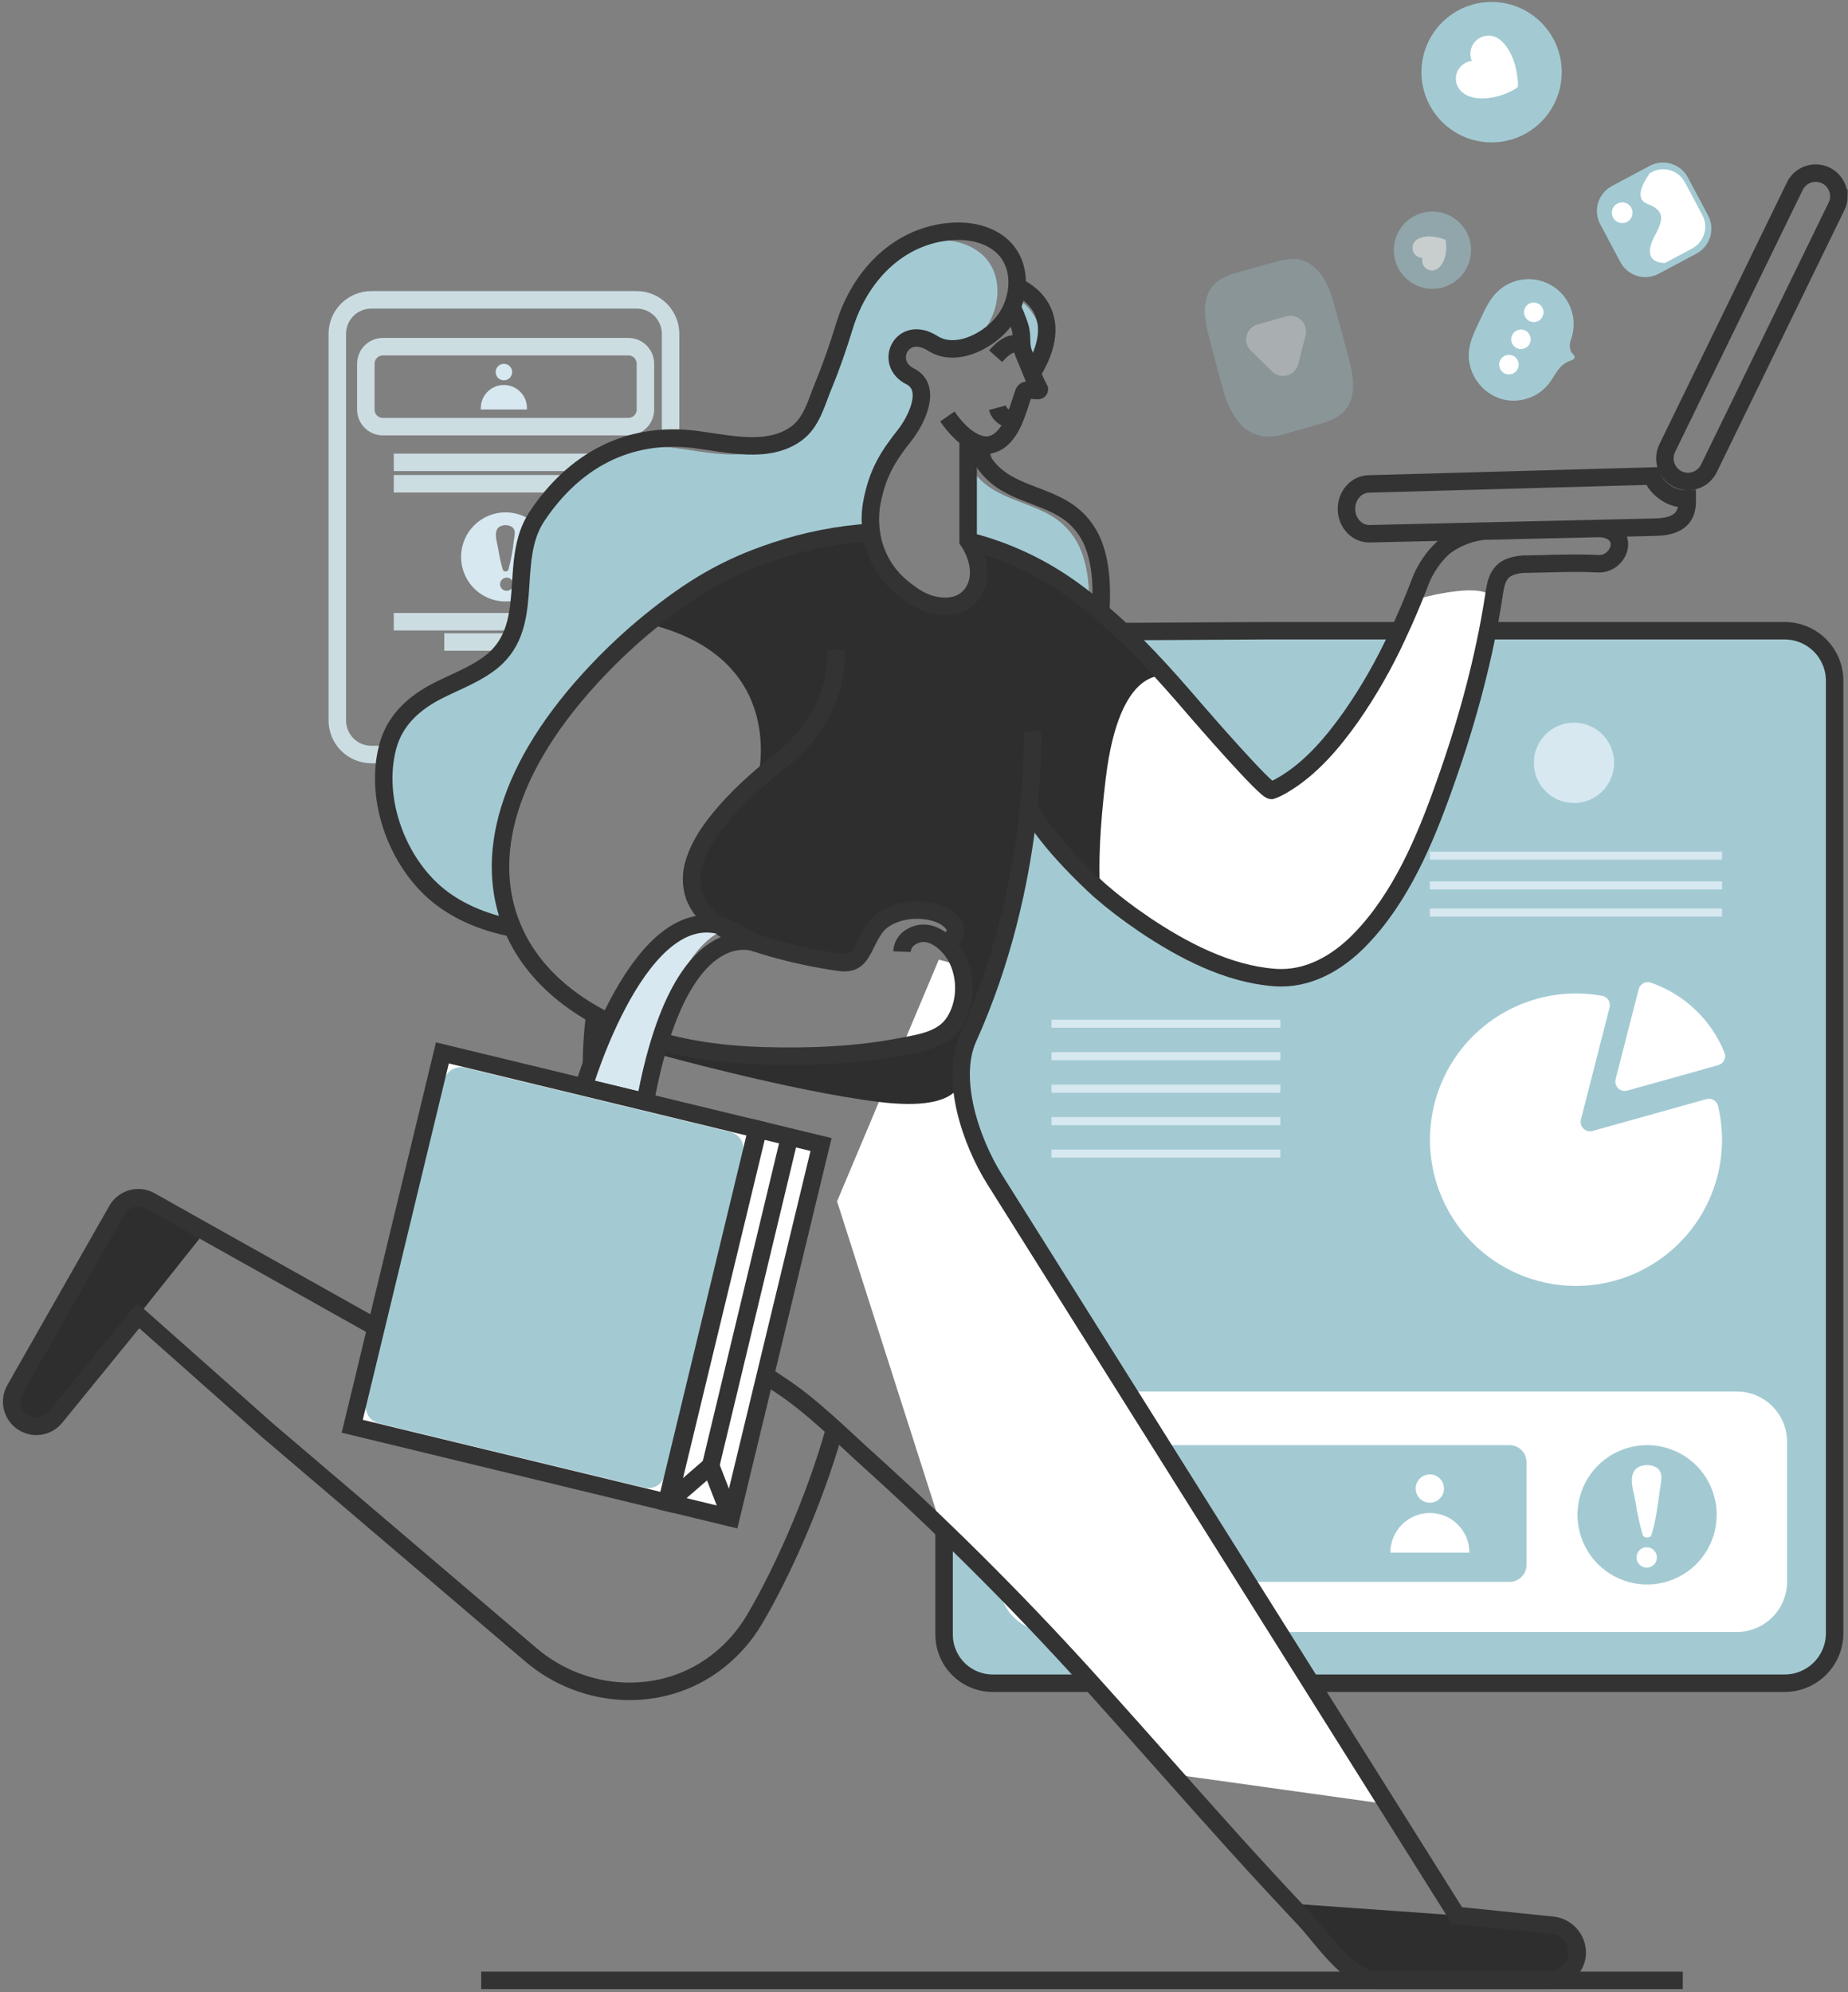 <svg width="476" height="513" viewBox="0 0 476 513" fill="none" xmlns="http://www.w3.org/2000/svg">
<rect x="0" y="0" width="476" height="513" fill="#808080" stroke="none"/>
<path d="M137.009 194.288H95.644C94.492 194.288 93.352 194.06 92.289 193.619C91.225 193.178 90.258 192.531 89.445 191.716C88.631 190.9 87.987 189.932 87.547 188.867C87.107 187.802 86.882 186.66 86.883 185.508V85.969C86.883 84.817 87.11 83.677 87.55 82.614C87.991 81.551 88.636 80.584 89.45 79.77C90.263 78.957 91.229 78.311 92.292 77.871C93.354 77.431 94.493 77.205 95.644 77.206H163.935C165.088 77.202 166.229 77.426 167.295 77.865C168.361 78.303 169.33 78.948 170.146 79.762C170.962 80.576 171.611 81.543 172.053 82.608C172.495 83.673 172.724 84.815 172.724 85.969V112.816" stroke="#CCDDE2" stroke-width="4.5" stroke-miterlimit="10"/>
<path d="M161.86 89.268H98.613C96.192 89.268 94.23 91.232 94.23 93.655V105.474C94.23 107.897 96.192 109.861 98.613 109.861H161.86C164.28 109.861 166.243 107.897 166.243 105.474V93.655C166.243 91.232 164.28 89.268 161.86 89.268Z" stroke="#CCDDE2" stroke-width="4.5" stroke-miterlimit="10"/>
<path d="M129.792 97.937C130.967 97.937 131.919 96.984 131.919 95.81C131.919 94.635 130.967 93.684 129.792 93.684C128.618 93.684 127.666 94.635 127.666 95.81C127.666 96.984 128.618 97.937 129.792 97.937Z" fill="#D7E8F0"/>
<path d="M123.848 105.445C123.798 104.635 123.914 103.823 124.19 103.059C124.466 102.295 124.896 101.595 125.452 101.003C126.008 100.412 126.68 99.94 127.425 99.618C128.171 99.295 128.975 99.129 129.787 99.129C130.599 99.129 131.402 99.295 132.148 99.618C132.893 99.94 133.565 100.412 134.122 101.003C134.678 101.595 135.107 102.295 135.383 103.059C135.659 103.823 135.775 104.635 135.725 105.445H123.848Z" fill="#D7E8F0"/>
<path d="M130.228 131.931C127.961 131.931 125.744 132.604 123.859 133.865C121.974 135.126 120.504 136.918 119.637 139.014C118.769 141.111 118.542 143.418 118.984 145.644C119.427 147.87 120.518 149.914 122.122 151.518C123.725 153.123 125.767 154.216 127.991 154.659C130.215 155.101 132.52 154.874 134.615 154.006C136.71 153.137 138.5 151.667 139.76 149.78C141.019 147.893 141.692 145.674 141.692 143.405C141.692 141.898 141.397 140.406 140.821 139.014C140.245 137.621 139.4 136.356 138.336 135.29C137.271 134.225 136.007 133.38 134.616 132.804C133.225 132.227 131.733 131.931 130.228 131.931ZM130.228 152.105C129.831 152.04 129.471 151.835 129.21 151.528C128.95 151.222 128.807 150.832 128.807 150.43C128.807 150.027 128.95 149.638 129.21 149.331C129.471 149.024 129.831 148.82 130.228 148.754C130.47 148.714 130.719 148.728 130.957 148.793C131.194 148.859 131.414 148.976 131.602 149.135C131.789 149.294 131.94 149.493 132.044 149.717C132.147 149.94 132.201 150.184 132.201 150.43C132.201 150.676 132.147 150.92 132.044 151.144C131.94 151.367 131.789 151.565 131.602 151.725C131.414 151.884 131.194 152.001 130.957 152.066C130.719 152.132 130.47 152.145 130.228 152.105ZM132.349 139.205C132.076 141.743 131.609 144.256 130.952 146.722C130.883 146.854 130.779 146.964 130.652 147.041C130.525 147.118 130.379 147.159 130.231 147.159C130.082 147.159 129.937 147.118 129.809 147.041C129.682 146.964 129.579 146.854 129.51 146.722C128.986 144.904 128.585 143.052 128.311 141.181C128.079 139.822 127.287 137.614 128.045 136.29C128.712 135.107 130.601 134.965 131.693 135.582C133.033 136.346 132.507 137.965 132.349 139.205Z" fill="#D7E8F0"/>
<path d="M101.429 119.054H157.426" stroke="#CCDDE2" stroke-width="4.5" stroke-miterlimit="10"/>
<path d="M101.429 124.573H157.426" stroke="#CCDDE2" stroke-width="4.5" stroke-miterlimit="10"/>
<path d="M101.429 160.092H157.426" stroke="#CCDDE2" stroke-width="4.5" stroke-miterlimit="10"/>
<path d="M114.437 165.313H144.418" stroke="#CCDDE2" stroke-width="4.5" stroke-miterlimit="10"/>
<path d="M447.366 173.016H361.531C354.385 173.016 348.591 178.815 348.591 185.968V332.693C348.591 339.846 354.385 345.645 361.531 345.645H447.366C454.513 345.645 460.307 339.846 460.307 332.693V185.968C460.307 178.815 454.513 173.016 447.366 173.016Z" fill="#A3CAD3"/>
<path d="M330.035 173.016H270.267C263.12 173.016 257.327 178.815 257.327 185.968V332.693C257.327 339.846 263.12 345.645 270.267 345.645H330.035C337.182 345.645 342.975 339.846 342.975 332.693V185.968C342.975 178.815 337.182 173.016 330.035 173.016Z" fill="#A3CAD3"/>
<path d="M262.275 433.428H459.69C463.101 433.426 466.372 432.07 468.784 429.656C471.197 427.242 472.554 423.969 472.557 420.556V175.292C472.557 173.601 472.225 171.926 471.579 170.363C470.932 168.8 469.984 167.38 468.79 166.184C467.595 164.988 466.176 164.04 464.615 163.393C463.053 162.746 461.38 162.413 459.69 162.414H325.528L290.463 162.624H290.361L272.631 163.314H272.574L267.908 163.496H267.495L267.15 166.275L266.472 171.443C266.479 171.453 266.483 171.464 266.483 171.477C266.483 171.489 266.479 171.501 266.472 171.511L260.952 179.696L259.821 181.354L256.704 201.313V201.41C256.637 201.381 256.569 201.342 256.484 201.296C256.416 201.257 256.351 201.211 256.292 201.161C255.243 200.37 254.455 199.284 254.029 198.042C252.994 195.415 252.745 191.934 252.734 189.172L252.055 204.336V204.393L251.111 224.652L250.879 230.091C251.32 229.304 251.954 228.172 252.689 226.82L250.342 241.831L249.855 252.648L248.645 279.983L248.6 281.002V281.392L248.283 288.049V288.202C248.283 288.202 247.378 307.736 247.378 307.765L247.293 309.576L246.247 317.484L243.193 339.611V420.556C243.194 422.862 243.815 425.125 244.991 427.108C246.167 429.091 247.856 430.721 249.878 431.826C253.707 433.903 257.943 433.626 262.151 433.484C263.282 433.45 264.413 433.399 265.544 433.337" fill="#A3CAD3"/>
<path d="M254.782 429.205C254.702 429.205 254.618 429.132 254.521 429.104C253.446 428.718 252.43 428.184 251.501 427.519C249.872 426.36 248.545 424.827 247.63 423.047C246.716 421.269 246.242 419.296 246.247 417.296V309.271L243.193 310.737L243.001 310.833L242.588 309.809L240.546 304.714L239.981 303.305L234.817 290.404C234.817 290.404 244.624 250.69 251.111 224.652C253.486 215.092 255.421 207.371 256.235 204.127C256.484 203.159 256.631 202.593 256.659 202.497C256.661 202.474 256.661 202.452 256.659 202.429C256.676 202.236 256.647 202.042 256.574 201.863C256.494 201.654 256.397 201.451 256.286 201.257C256.273 201.217 256.254 201.179 256.229 201.144C255.557 199.999 254.801 198.905 253.967 197.872L252.893 184.553L253.068 184.417L253.882 183.766L259.447 179.351L260.743 175.921L263.282 169.253L264.413 166.281H267.105H267.795H272.665L290.661 166.225H292.205L326.348 166.021H456.987C458.632 166.021 460.261 166.345 461.78 166.976C463.3 167.606 464.681 168.531 465.843 169.696C467.005 170.86 467.927 172.243 468.555 173.765C469.182 175.287 469.505 176.918 469.503 178.564V417.296C469.505 418.942 469.182 420.573 468.555 422.095C467.927 423.616 467.005 424.999 465.843 426.165C464.681 427.33 463.3 428.253 461.78 428.884C460.261 429.515 458.632 429.839 456.987 429.839H262.513" fill="#A3CAD3"/>
<path d="M267.852 162.748L272.478 162.72H272.574L290.333 162.624H290.457L325.522 162.414H459.69C463.102 162.416 466.374 163.773 468.787 166.188C471.199 168.602 472.555 171.877 472.557 175.292V420.556C472.554 423.969 471.197 427.242 468.784 429.656C466.372 432.07 463.101 433.426 459.69 433.428H255.709C252.385 433.428 249.197 432.106 246.847 429.753C244.497 427.401 243.176 424.211 243.176 420.884V394.104" stroke="#333333" stroke-width="4.5" stroke-miterlimit="10"/>
<path d="M447.367 358.322H270.267C263.12 358.322 257.327 364.121 257.327 371.273V407.28C257.327 414.433 263.12 420.231 270.267 420.231H447.367C454.513 420.231 460.307 414.433 460.307 407.28V371.273C460.307 364.121 454.513 358.322 447.367 358.322Z" fill="white"/>
<path d="M388.814 372.114H274.412C271.992 372.114 270.029 374.078 270.029 376.501V402.946C270.029 405.369 271.992 407.333 274.412 407.333H388.814C391.235 407.333 393.197 405.369 393.197 402.946V376.501C393.197 374.078 391.235 372.114 388.814 372.114Z" fill="#A3CAD3"/>
<path d="M368.29 386.949C370.301 386.949 371.932 385.317 371.932 383.303C371.932 381.29 370.301 379.658 368.29 379.658C366.278 379.658 364.647 381.29 364.647 383.303C364.647 385.317 366.278 386.949 368.29 386.949Z" fill="white"/>
<path d="M358.121 399.786C358.121 397.084 359.193 394.492 361.103 392.581C363.012 390.67 365.601 389.597 368.301 389.597C371.001 389.597 373.59 390.67 375.5 392.581C377.409 394.492 378.481 397.084 378.481 399.786H358.121Z" fill="white"/>
<path d="M424.269 372.118C420.722 372.115 417.254 373.164 414.303 375.134C411.353 377.104 409.052 379.905 407.693 383.184C406.333 386.463 405.976 390.072 406.666 393.554C407.357 397.036 409.064 400.235 411.571 402.746C414.078 405.257 417.273 406.967 420.752 407.66C424.23 408.353 427.836 407.998 431.113 406.639C434.39 405.281 437.19 402.98 439.16 400.028C441.131 397.076 442.181 393.606 442.18 390.056C442.181 387.701 441.718 385.369 440.818 383.193C439.919 381.017 438.6 379.04 436.936 377.374C435.273 375.708 433.299 374.387 431.125 373.485C428.952 372.583 426.622 372.119 424.269 372.118ZM424.269 403.664C423.914 403.68 423.56 403.624 423.228 403.5C422.896 403.376 422.592 403.185 422.335 402.94C422.079 402.695 421.874 402.4 421.735 402.073C421.595 401.747 421.523 401.395 421.523 401.04C421.523 400.685 421.595 400.333 421.735 400.007C421.874 399.68 422.079 399.386 422.335 399.14C422.592 398.895 422.896 398.704 423.228 398.58C423.56 398.456 423.914 398.4 424.269 398.417C424.943 398.448 425.579 398.738 426.045 399.227C426.511 399.715 426.772 400.364 426.772 401.04C426.772 401.716 426.511 402.365 426.045 402.853C425.579 403.342 424.943 403.632 424.269 403.664ZM427.566 383.484C427.001 387.379 426.542 391.466 425.383 395.235C425.123 396.147 423.409 396.147 423.121 395.235C422.299 392.394 421.671 389.501 421.243 386.575C420.881 384.452 419.643 380.999 420.83 378.939C421.877 377.088 424.829 376.867 426.526 377.807C428.641 379.007 427.792 381.548 427.566 383.484Z" fill="#A3CAD3"/>
<path d="M443.306 297.807C442.437 305.307 439.335 312.373 434.403 318.086C429.47 323.799 422.936 327.896 415.648 329.844C408.359 331.793 400.654 331.503 393.532 329.012C386.411 326.522 380.202 321.945 375.712 315.878C371.223 309.81 368.66 302.531 368.355 294.987C368.052 287.443 370.021 279.982 374.009 273.572C377.996 267.163 383.817 262.101 390.715 259.045C397.614 255.989 405.271 255.079 412.692 256.435C413.018 256.497 413.328 256.627 413.602 256.814C413.877 257.002 414.11 257.243 414.288 257.524C414.466 257.806 414.584 258.12 414.635 258.449C414.686 258.777 414.67 259.113 414.587 259.435L413.846 262.327L407.206 288.275C407.1 288.689 407.105 289.123 407.22 289.534C407.334 289.946 407.556 290.32 407.86 290.619C408.165 290.917 408.543 291.131 408.956 291.237C409.37 291.343 409.804 291.339 410.215 291.224L435.987 284.013L439.511 283.028C439.825 282.939 440.153 282.915 440.477 282.956C440.8 282.998 441.112 283.103 441.394 283.268C441.675 283.432 441.921 283.651 442.116 283.912C442.312 284.173 442.453 284.472 442.531 284.788C443.546 289.05 443.808 293.456 443.306 297.807Z" fill="white"/>
<path d="M444.194 271.067C444.316 271.383 444.37 271.721 444.353 272.06C444.336 272.399 444.248 272.73 444.095 273.033C443.942 273.335 443.727 273.602 443.465 273.816C443.202 274.031 442.897 274.187 442.571 274.276L440.144 274.956L419.156 280.825C418.745 280.94 418.311 280.944 417.898 280.838C417.485 280.732 417.107 280.519 416.802 280.22C416.497 279.921 416.276 279.547 416.161 279.136C416.046 278.724 416.042 278.29 416.148 277.876L421.571 256.751L422.092 254.725C422.174 254.403 422.321 254.101 422.524 253.838C422.727 253.575 422.983 253.358 423.274 253.198C423.566 253.039 423.887 252.941 424.218 252.912C424.548 252.882 424.881 252.921 425.197 253.027C429.466 254.501 433.371 256.875 436.648 259.986C439.925 263.098 442.498 266.876 444.194 271.067Z" fill="white"/>
<path d="M405.419 206.775C411.129 206.775 415.757 202.142 415.757 196.427C415.757 190.713 411.129 186.08 405.419 186.08C399.709 186.08 395.08 190.713 395.08 196.427C395.08 202.142 399.709 206.775 405.419 206.775Z" fill="#D7E8F0"/>
<path d="M443.555 219.296H368.295V221.365H443.555V219.296Z" fill="#D7E8F0"/>
<path d="M443.555 226.959H368.295V229.029H443.555V226.959Z" fill="#D7E8F0"/>
<path d="M443.555 233.947H368.295V236.016H443.555V233.947Z" fill="#D7E8F0"/>
<path d="M329.798 262.576H270.843V264.646H329.798V262.576Z" fill="#D7E8F0"/>
<path d="M329.798 270.937H270.843V273.007H329.798V270.937Z" fill="#D7E8F0"/>
<path d="M329.798 279.292H270.843V281.362H329.798V279.292Z" fill="#D7E8F0"/>
<path d="M329.798 287.653H270.843V289.723H329.798V287.653Z" fill="#D7E8F0"/>
<path d="M329.798 296.013H270.843V298.083H329.798V296.013Z" fill="#D7E8F0"/>
<path d="M262.756 203.708C262.756 203.708 280.673 231.948 301.09 240.824C321.506 249.7 327.886 253.622 335.696 250.447C343.507 247.271 358.5 242.822 369.064 211.389C379.629 179.957 384.663 163.411 385.036 155.798C385.409 148.184 364.404 154.439 364.404 154.439C364.404 154.439 353.093 187.808 328.31 202.701L293.013 165.387L262.756 203.708Z" fill="white"/>
<path d="M241.819 247.107L256.241 251.024C256.241 251.024 239.494 274.136 254.386 298.335C269.277 322.533 299.942 371.355 299.942 371.355L358.636 464.753L303.742 457.094L262.756 412.161L241.83 391.28L215.605 309.344L241.819 247.107Z" fill="white"/>
<path d="M6.342 366.543C7.638 367.245 9.139 367.472 10.585 367.183C12.031 366.895 13.331 366.11 14.259 364.964L35.604 338.773L52.825 317.139L38.726 309.214C37.265 308.388 35.537 308.177 33.921 308.626C32.305 309.075 30.933 310.147 30.107 311.608L3.831 357.798C3.412 358.535 3.145 359.348 3.045 360.189C2.944 361.031 3.013 361.885 3.247 362.699C3.481 363.514 3.875 364.274 4.407 364.934C4.938 365.594 5.596 366.141 6.342 366.543Z" fill="#2E2E2E"/>
<path d="M331.234 490.084L348.998 507.575C350.532 509.088 352.597 509.937 354.75 509.941H399.175C400.553 509.947 401.903 509.55 403.06 508.801C404.217 508.052 405.131 506.982 405.69 505.721C406.25 504.461 406.431 503.064 406.211 501.703C405.991 500.342 405.38 499.073 404.452 498.054C403.284 496.746 401.67 495.923 399.927 495.744L375.286 493.214L331.234 490.084Z" fill="#2E2E2E"/>
<path d="M169.008 271.315C169.008 271.315 203.366 280.881 226.272 283.734C249.177 286.587 247.571 277.077 247.571 277.077L250.37 265.066C257.722 253.077 261.992 227.571 261.992 227.571L264.945 207.617L269.254 215.208L283.184 229.252L283.354 229.388C282.929 222.68 283.252 213.255 284.813 200.417C288.41 170.7 300.32 174.147 300.32 174.147L298.573 172.228C290.344 158.524 264.074 144.039 255.681 140.574C247.288 137.11 250.879 142.018 251.948 145.669C253.017 149.32 249.963 159.594 237.73 154.363C225.497 149.133 224.88 137.755 224.88 137.755H219.196C184.329 141.95 166.599 160.562 166.599 160.562C203.638 169.307 195.137 200.751 195.137 200.751L191.778 203.825C178.629 215.236 177.712 226.24 178.849 230.825C179.986 235.41 188.096 241.58 202.738 245.158C217.381 248.735 220.045 248.741 223.353 242.407C226.662 236.073 230.519 235.291 235.796 234.34C241.072 233.39 247.537 237.142 246.061 240.097C244.584 243.052 243.515 240.471 247.192 248.452C250.868 256.433 249.16 260.492 239.274 267.845C229.388 275.198 185.432 271.071 185.432 271.071C164.41 265.252 169.008 271.315 169.008 271.315Z" fill="#2E2E2E"/>
<path d="M249.369 137.944V139.15V139.455C259.196 141.913 268.451 146.262 276.618 152.259C277.941 153.227 279.231 154.212 280.503 155.248C280.537 151.088 280.181 146.91 278.841 142.97C277.755 139.589 275.709 136.598 272.953 134.361C270.527 132.425 267.659 131.185 264.775 130.064C261.891 128.944 259.057 127.959 256.41 126.447C254.18 125.226 252.231 123.548 250.693 121.523C250.153 120.79 249.816 119.928 249.717 119.024C249.618 118.119 249.759 117.204 250.127 116.372C249.867 116.354 249.611 116.303 249.363 116.219L249.369 137.944Z" fill="#A3CAD3"/>
<path d="M249.369 137.944V139.15V139.455C259.196 141.913 268.451 146.262 276.618 152.259C277.941 153.227 279.231 154.212 280.503 155.248C280.537 151.088 280.181 146.91 278.841 142.97C277.755 139.589 275.709 136.598 272.953 134.361C270.527 132.425 267.659 131.185 264.775 130.064C261.891 128.944 259.057 127.959 256.41 126.447C254.18 125.226 252.231 123.548 250.693 121.523C250.153 120.79 249.816 119.928 249.717 119.024C249.618 118.119 249.759 117.204 250.127 116.372C249.867 116.354 249.611 116.303 249.363 116.219L249.369 137.944Z" fill="#A3CAD3"/>
<path d="M113.595 231.92C117.287 234.565 121.392 236.579 125.743 237.881C127.614 238.458 129.516 238.934 131.438 239.307C123.843 221.392 129.527 197.821 153.495 172.689C157.599 168.378 161.968 164.329 166.576 160.564C174.025 154.501 180.642 149.984 188.447 146.35C191.941 144.737 195.529 143.336 199.192 142.156C205.688 139.992 212.393 138.517 219.196 137.758C220.74 137.571 222.267 137.435 223.811 137.35C223.435 134.696 223.509 131.998 224.032 129.369C225.457 122.152 227.94 118.003 232.453 112.314C235.281 108.731 239.698 100.172 233.81 97.217C230.095 95.366 229.755 91.557 231.503 89.293C232.979 87.323 235.965 86.423 239.647 88.727C242.192 90.357 245.212 90.459 248.13 89.66C250.397 88.339 252.362 86.557 253.899 84.43C258.175 78.3 258.328 69.011 251.637 64.511C247.989 62.049 243.34 61.454 238.98 61.93C237.027 62.144 235.103 62.565 233.239 63.186C233.231 63.182 233.222 63.181 233.214 63.181C233.205 63.181 233.196 63.182 233.188 63.186C225.27 67.449 219.643 75.328 216.928 84.209C215.334 89.457 213.535 94.653 211.431 99.748C209.701 103.925 208.496 109.002 204.644 111.855C203.035 113.047 201.207 113.912 199.266 114.403C191.987 119.021 181.892 116.355 173.934 115.37C167.572 114.5 161.095 115.151 155.033 117.272C148.247 120.708 142.41 126.193 137.676 133.326C129.855 145.128 138.134 162.143 125.053 171.449C121.094 174.251 116.57 175.949 112.243 178.123C106.067 181.264 101.079 185.73 99.235 192.608C95.593 206.482 102.074 223.548 113.595 231.92Z" fill="#A3CAD3"/>
<path d="M433.448 509.94H123.95" stroke="#333333" stroke-width="4.5" stroke-miterlimit="10"/>
<path d="M260.72 78.842C261.515 80.491 262.195 82.193 262.756 83.936C263.57 86.766 262.688 88.521 263.927 91.221C264.351 92.155 264.962 93.734 265.623 95.331C265.81 94.957 265.98 94.651 266.081 94.414C270.934 83.597 264.554 78.383 261.483 76.6C261.288 77.367 261.033 78.116 260.72 78.842Z" fill="#A3CAD3"/>
<path d="M260.72 78.842C261.515 80.491 262.195 82.193 262.756 83.936C263.57 86.766 262.688 88.521 263.927 91.221C264.351 92.155 264.962 93.734 265.623 95.331C265.81 94.957 265.98 94.651 266.081 94.414C270.934 83.597 264.554 78.383 261.483 76.6C261.288 77.367 261.033 78.116 260.72 78.842Z" fill="#A3CAD3"/>
<path d="M153.195 261.331C150.232 284.721 152.63 325.295 200.488 356.337C209.101 361.924 216.855 369.815 224.45 376.636C245.166 395.372 264.874 415.197 283.489 436.026C294.885 448.671 306.519 461.962 318.074 474.766C323.997 481.31 329.984 487.793 336.036 494.216C340.492 498.919 347.562 509.935 354.728 509.935H398.762C402.721 509.935 406.318 506.691 406.262 502.712C406.229 500.992 405.579 499.342 404.429 498.065C403.261 496.757 401.648 495.933 399.905 495.755L375.263 493.225L256.207 303.723C250.065 293.942 244.618 277.843 249.369 267.298C267.467 227.187 265.912 188.311 265.912 188.311" stroke="#333333" stroke-width="4.5" stroke-miterlimit="10"/>
<path d="M214.836 368.529C209.644 386.784 201.262 405.323 194.34 416.995C191.832 421.256 188.525 424.992 184.601 427.999C170.417 438.872 150.368 437.712 136.766 426.125L69.119 368.495L35.609 338.772L14.265 364.963C13.256 366.192 11.823 366.998 10.249 367.221C8.676 367.444 7.076 367.068 5.765 366.168C4.455 365.268 3.529 363.909 3.171 362.359C2.813 360.81 3.048 359.182 3.831 357.797L30.112 311.619C30.939 310.158 32.31 309.085 33.927 308.636C35.543 308.187 37.271 308.399 38.731 309.224L52.831 317.149L133.616 362.433C134.959 363.185 136.463 363.608 138.002 363.666C139.541 363.724 141.071 363.415 142.468 362.765C143.864 362.115 145.087 361.142 146.034 359.928C146.982 358.712 147.628 357.29 147.919 355.776L157.488 305.556" stroke="#333333" stroke-width="4.5" stroke-miterlimit="10"/>
<path d="M249.369 112.856V137.762V138.967V139.273C251.931 143.009 253.221 148.33 250.777 152.292C247.503 157.607 240.275 156.724 235.694 153.753C234.346 152.88 233.058 151.915 231.842 150.866C227.765 147.32 225.125 142.403 224.422 137.043C224.046 134.389 224.12 131.69 224.643 129.062C226.079 121.85 228.556 117.707 233.075 112.001C235.903 108.435 240.314 99.865 234.421 96.91C227.516 93.463 232.3 83.376 240.258 88.419C246.434 92.342 255.307 87.451 258.972 82.193C263.248 76.062 263.401 66.773 256.71 62.273C253.062 59.811 248.413 59.217 244.053 59.692C230.768 61.153 221.312 71.545 217.528 83.908C215.933 89.155 214.135 94.351 212.031 99.446C210.3 103.623 209.095 108.701 205.244 111.554C197.892 117.039 187.293 114.169 178.996 113.15C161.724 111.027 147.794 118.686 138.276 133.024C130.454 144.826 138.734 161.841 125.653 171.147C121.694 173.949 117.169 175.647 112.843 177.821C106.667 180.963 101.678 185.429 99.863 192.306C96.198 206.163 102.691 223.229 114.2 231.601C119.477 235.439 125.653 237.732 132.066 238.988" stroke="#333333" stroke-width="4.5" stroke-miterlimit="10"/>
<path d="M283.467 158.474C283.501 158.157 283.512 157.851 283.529 157.551C283.817 152.078 283.783 146.406 282.002 141.136C280.909 137.759 278.862 134.77 276.109 132.532C273.677 130.602 270.809 129.351 267.936 128.23C265.063 127.109 262.213 126.136 259.572 124.619C257.336 123.403 255.386 121.722 253.854 119.688C253.317 118.958 252.982 118.099 252.883 117.197C252.783 116.296 252.924 115.384 253.288 114.554" stroke="#333333" stroke-width="4.5" stroke-miterlimit="10"/>
<path d="M244.013 107.241C246.015 110.105 248.73 113.195 252.152 114.31C256.58 115.754 259.56 111.99 261.15 108.327C262.1 106.148 262.756 103.827 263.525 101.574C263.774 100.833 263.927 100.476 264.775 100.442C265.623 100.408 266.517 100.578 267.388 100.578C267.45 100.576 267.511 100.558 267.563 100.526C267.616 100.494 267.659 100.448 267.689 100.393C267.718 100.338 267.732 100.277 267.73 100.215C267.728 100.153 267.709 100.092 267.676 100.04C266.506 98.257 264.758 93.395 263.876 91.448C262.648 88.748 263.536 86.999 262.711 84.163C262.148 82.421 261.473 80.719 260.686 79.068" stroke="#333333" stroke-width="4.5" stroke-miterlimit="10"/>
<path d="M261.992 73.832C261.992 73.832 274.067 78.468 267.829 92.399C267.444 93.242 266.5 95.002 266.053 95.795" stroke="#333333" stroke-width="4.5" stroke-miterlimit="10"/>
<path d="M392.236 34.114C392.236 34.114 392.303 34.148 392.439 34.199L392.236 34.114Z" fill="#A3CAD3"/>
<path d="M261.325 107.923C260.359 108.056 259.377 107.831 258.563 107.292C257.75 106.753 257.162 105.936 256.908 104.993" stroke="#333333" stroke-width="4.5" stroke-miterlimit="10"/>
<path d="M263.367 89.269C260.867 87.233 258.124 89.835 256.45 91.723" stroke="#333333" stroke-width="4.5" stroke-miterlimit="10"/>
<path d="M224.439 137.048C216.055 137.58 207.775 139.191 199.803 141.843C186.795 146.111 177.837 151.618 167.21 160.251C162.602 164.023 158.233 168.078 154.129 172.392C130.137 197.525 124.465 221.107 132.072 239.016C138.253 253.609 152.505 262.66 167.108 267.274C176.661 270.285 186.614 271.581 196.602 271.87C208.507 272.209 220.514 271.757 232.233 269.492C237.17 268.541 242.859 267.76 245.806 263.17C248.753 258.579 249.001 252.386 246.813 247.467C244.76 242.888 239.217 237.963 234.206 241.558C233.651 241.959 233.194 242.482 232.869 243.086C232.545 243.69 232.362 244.36 232.334 245.045" stroke="#333333" stroke-width="4.5" stroke-miterlimit="10"/>
<path d="M215.384 167.332C216.007 186.102 200.114 196.568 200.114 196.568C194.843 200.842 189.719 205.432 185.41 210.691C182.655 214.048 180.099 217.806 178.832 222.012C177.885 224.88 177.901 227.979 178.877 230.837C179.957 233.48 181.741 235.774 184.035 237.471C188.322 240.827 193.537 242.565 198.706 244.071C204.402 245.702 210.203 246.939 216.069 247.773C219.462 248.26 220.893 247.207 222.443 244.269C223.845 241.609 224.993 238.529 227.589 236.791C231.186 234.374 236.016 233.814 240.179 234.81C246.598 236.339 248.238 241.433 243.006 242.463" stroke="#333333" stroke-width="4.5" stroke-miterlimit="10"/>
<path d="M211.465 294.676L113.934 271.089L90.723 367.227L185.551 390.82L188.594 389.421L211.465 294.676Z" fill="white"/>
<path d="M166.463 281.16C171.09 248.748 181.117 240.733 187.644 239.131L187.214 238.893C167.51 231.218 153.846 269.194 150.944 278.075L166.463 281.16Z" fill="#D7E8F0"/>
<path d="M166.192 283.729C170.818 251.317 181.117 240.709 187.644 239.13L187.214 238.892C167.51 231.217 153.28 271.021 150.368 279.897L166.192 283.729Z" fill="#D7E8F0"/>
<path d="M187.214 238.892C164.931 230.22 150.368 279.897 150.368 279.897L166.203 283.729C175.405 233.916 195.149 242.973 195.149 242.973C194.453 242.764 187.214 238.892 187.214 238.892Z" stroke="#333333" stroke-width="4.5" stroke-miterlimit="10"/>
<path d="M112.848 275.671L90.727 367.258L167.672 385.875L189.793 294.288L112.848 275.671Z" fill="#A3CAD3"/>
<path d="M114.022 270.823L90.728 367.262L171.747 386.865L195.04 290.425L114.022 270.823Z" fill="white"/>
<path d="M114.403 278.158L94.342 361.216C93.773 363.571 95.22 365.941 97.572 366.511L165.997 383.066C168.35 383.636 170.719 382.188 171.288 379.833L191.349 296.775C191.918 294.419 190.471 292.049 188.118 291.48L119.694 274.925C117.341 274.355 114.972 275.803 114.403 278.158Z" fill="#A3CAD3"/>
<path d="M113.95 271.124L90.73 367.26L171.749 386.863L194.968 290.726L113.95 271.124Z" stroke="#333333" stroke-width="4.5" stroke-miterlimit="10"/>
<path d="M195.309 290.802L172.088 386.939L188.262 390.852L211.481 294.715L195.309 290.802Z" fill="white"/>
<path d="M195.309 290.802L172.088 386.939L188.262 390.852L211.481 294.715L195.309 290.802Z" stroke="#333333" stroke-width="4.5" stroke-miterlimit="10"/>
<path d="M188.255 390.821L183.046 377.411L172.079 386.91" stroke="#333333" stroke-width="4.5" stroke-miterlimit="10"/>
<path d="M203.383 292.725L183.046 377.412" stroke="#333333" stroke-width="4.5" stroke-miterlimit="10"/>
<path d="M381.795 136.772C381.49 136.823 381.23 136.874 380.896 136.942C377.836 137.476 374.936 138.695 372.413 140.508C369.647 142.647 367.136 146.366 365.914 149.564C364.067 154.421 362.036 159.199 359.823 163.897C356.482 171.139 352.507 178.072 347.946 184.614C343.213 191.271 337.529 198.018 330.369 202.162C329.47 202.705 328.523 203.166 327.541 203.537C326.336 204.047 309.386 184.529 307.52 182.356C300.038 173.644 292.301 165.018 283.529 157.563C281.306 155.661 279.005 153.827 276.64 152.112C268.468 146.109 259.208 141.755 249.375 139.291" stroke="#333333" stroke-width="4.5" stroke-miterlimit="10"/>
<path d="M412.29 136.057C412.324 136.066 412.359 136.066 412.392 136.057C420.231 136.974 417.16 145.431 411.646 145.159C405.554 144.854 399.48 145.159 393.406 145.261C391.732 145.206 390.065 145.513 388.52 146.161C385.466 147.622 385.177 150.882 384.719 153.837C384.108 157.709 383.413 161.581 382.593 165.418C380.998 173.026 379.03 180.532 376.773 187.97C375.314 192.793 373.702 197.593 372.005 202.342C367.051 216.335 360.807 231.176 350.305 241.965C344.502 247.943 336.901 252.358 328.333 251.713C316.269 250.813 304.664 244.75 294.433 237.856C294.39 237.826 294.35 237.792 294.314 237.754C290.496 235.181 286.835 232.38 283.354 229.365C283.354 229.365 269.254 216.799 264.945 207.595" stroke="#333333" stroke-width="4.5" stroke-miterlimit="10"/>
<path d="M434.579 128.452V129.245C434.579 134.713 430.179 135.652 426.379 135.743L352.816 137.441C349.592 137.526 346.883 134.701 346.815 131.175V131.028C346.815 127.569 349.349 124.694 352.533 124.614C352.533 124.614 393.683 123.454 425.553 122.577C426.158 124.507 427.64 126.001 429.478 127.167C431.014 128.092 432.789 128.539 434.579 128.452Z" stroke="#333333" stroke-width="4.5" stroke-miterlimit="10"/>
<path d="M473.66 50.545C473.659 51.446 473.446 52.334 473.037 53.137L440.161 120.639C439.775 121.419 439.225 122.106 438.548 122.653C437.872 123.2 437.085 123.594 436.242 123.809C434.883 124.153 433.447 124.004 432.187 123.39C431.18 122.894 430.332 122.126 429.739 121.172C429.146 120.219 428.833 119.118 428.833 117.995C428.838 117.097 429.043 116.212 429.433 115.403L462.326 47.896C462.923 46.69 463.91 45.722 465.127 45.148C466.343 44.575 467.718 44.429 469.027 44.735C470.336 45.041 471.504 45.781 472.341 46.834C473.178 47.888 473.634 49.193 473.637 50.539L473.66 50.545Z" stroke="#333333" stroke-width="4.5" stroke-miterlimit="10"/>
<path d="M384.199 36.661C394.175 36.661 402.263 28.567 402.263 18.582C402.263 8.596 394.175 0.502 384.199 0.502C374.222 0.502 366.135 8.596 366.135 18.582C366.135 28.567 374.222 36.661 384.199 36.661Z" fill="#A3CAD3"/>
<path d="M378.458 24.802C377.86 24.578 377.299 24.263 376.796 23.868C375.909 23.199 375.3 22.227 375.083 21.138C374.866 20.048 375.057 18.916 375.619 17.959C375.986 17.337 376.492 16.808 377.098 16.415C377.703 16.022 378.392 15.775 379.109 15.694C378.711 14.76 378.629 13.721 378.874 12.735C379.118 11.749 379.677 10.87 380.466 10.23C381.255 9.591 382.23 9.226 383.244 9.19C384.258 9.155 385.257 9.451 386.088 10.034C387.835 11.251 389.046 13.396 389.787 15.355C390.169 16.383 390.45 17.447 390.624 18.53C390.709 19.096 391.285 22.21 390.833 22.527C387.847 24.598 382.287 26.262 378.458 24.802Z" fill="white"/>
<g opacity="0.72">
<path opacity="0.72" d="M368.957 74.375C374.448 74.375 378.9 69.921 378.9 64.424C378.9 58.928 374.448 54.473 368.957 54.473C363.466 54.473 359.015 58.928 359.015 64.424C359.015 69.921 363.466 74.375 368.957 74.375Z" fill="#A3CAD3"/>
<path opacity="0.72" d="M370.925 68.647C370.685 68.907 370.407 69.129 370.1 69.303C369.572 69.611 368.951 69.717 368.353 69.599C367.754 69.481 367.219 69.149 366.848 68.664C366.604 68.346 366.438 67.977 366.363 67.583C366.287 67.19 366.304 66.785 366.412 66.4C365.856 66.403 365.313 66.226 364.865 65.895C364.418 65.563 364.09 65.096 363.93 64.562C363.771 64.027 363.789 63.456 363.982 62.934C364.174 62.411 364.531 61.965 364.998 61.662C366.059 61.074 367.267 60.807 368.476 60.892C369.081 60.909 369.682 60.989 370.269 61.13C370.569 61.198 372.277 61.56 372.345 61.854C372.78 63.819 372.469 67.005 370.925 68.647Z" fill="white"/>
</g>
<path d="M424.93 42.707L415.173 47.913C411.634 49.8 410.295 54.203 412.181 57.745L417.382 67.51C419.268 71.053 423.667 72.394 427.206 70.505L436.963 65.3C440.502 63.412 441.842 59.01 439.955 55.467L434.755 45.702C432.868 42.16 428.469 40.819 424.93 42.707Z" fill="#A3CAD3"/>
<path d="M428.839 67.731L435.903 63.961C437.375 63.169 438.476 61.827 438.963 60.227C439.45 58.626 439.286 56.898 438.504 55.419L433.98 46.928C433.19 45.453 431.849 44.351 430.25 43.863C428.65 43.375 426.923 43.541 425.445 44.325L424.97 44.579C423.206 47.03 420.859 51.225 424.405 52.544C429.495 54.451 428.007 57.31 426.101 60.972C424.484 64.046 424.071 67.64 428.839 67.731Z" fill="white"/>
<path d="M417.839 57.447C419.313 57.447 420.508 56.251 420.508 54.777C420.508 53.303 419.313 52.108 417.839 52.108C416.364 52.108 415.169 53.303 415.169 54.777C415.169 56.251 416.364 57.447 417.839 57.447Z" fill="white"/>
<path d="M384.957 102.044C385.946 102.525 386.999 102.861 388.084 103.04C390.077 103.346 392.114 103.129 393.997 102.411C395.881 101.693 397.546 100.498 398.83 98.942C399.82 97.708 400.561 96.163 401.601 94.918C402.313 94.009 403.265 93.319 404.35 92.925C404.722 92.846 405.069 92.677 405.362 92.433C406.075 91.697 404.865 91.074 404.621 90.48C404.257 89.521 404.257 88.461 404.621 87.502C405.55 84.982 405.576 82.216 404.695 79.678C403.814 77.14 402.081 74.986 399.792 73.584C397.502 72.182 394.797 71.618 392.138 71.988C389.48 72.359 387.031 73.641 385.211 75.615C383.413 77.557 382.333 80.036 381.213 82.408C380.217 84.519 379.16 86.619 378.611 88.889C377.339 94.267 380.212 99.729 384.957 102.044Z" fill="#A3CAD3"/>
<path d="M395.058 82.936C396.448 82.936 397.574 81.809 397.574 80.419C397.574 79.029 396.448 77.903 395.058 77.903C393.668 77.903 392.541 79.029 392.541 80.419C392.541 81.809 393.668 82.936 395.058 82.936Z" fill="white"/>
<path d="M391.761 89.888C393.151 89.888 394.277 88.761 394.277 87.371C394.277 85.981 393.151 84.854 391.761 84.854C390.37 84.854 389.244 85.981 389.244 87.371C389.244 88.761 390.37 89.888 391.761 89.888Z" fill="white"/>
<path d="M388.667 96.409C390.057 96.409 391.184 95.282 391.184 93.892C391.184 92.502 390.057 91.375 388.667 91.375C387.277 91.375 386.15 92.502 386.15 93.892C386.15 95.282 387.277 96.409 388.667 96.409Z" fill="white"/>
<g opacity="0.54">
<path opacity="0.54" d="M328.254 112.306C329.018 112.205 329.774 112.048 330.516 111.837L339.033 109.437C341.64 108.701 344.383 107.886 346.233 105.899C349.66 102.214 348.552 96.361 347.222 91.504C346.141 87.53 345.056 83.557 343.971 79.583C343.224 76.843 342.455 74.058 340.967 71.658C339.48 69.258 337.127 67.198 334.322 66.756C332.258 66.434 330.165 66.989 328.146 67.538L319.974 69.802C317.293 70.532 314.465 71.353 312.588 73.407C309.251 77.058 310.325 82.787 311.603 87.559L314.867 99.757C316.869 107.087 320.618 113.269 328.254 112.306Z" fill="#A3CAD3"/>
<path opacity="0.54" d="M327.688 95.671C328.193 96.164 328.818 96.515 329.501 96.689C330.184 96.863 330.901 96.854 331.58 96.664C332.259 96.472 332.875 96.106 333.367 95.601C333.859 95.096 334.211 94.47 334.384 93.786L335.334 90.061L336.279 86.331C336.453 85.647 336.443 84.929 336.251 84.251C336.06 83.572 335.694 82.955 335.189 82.463C334.684 81.971 334.058 81.62 333.375 81.447C332.692 81.273 331.974 81.282 331.296 81.474L327.603 82.516L323.904 83.557C323.227 83.75 322.613 84.119 322.122 84.625C321.632 85.131 321.284 85.757 321.112 86.441C320.94 87.125 320.951 87.842 321.143 88.52C321.336 89.198 321.703 89.813 322.208 90.305L324.962 92.988L327.688 95.671Z" fill="white"/>
</g>
</svg>

